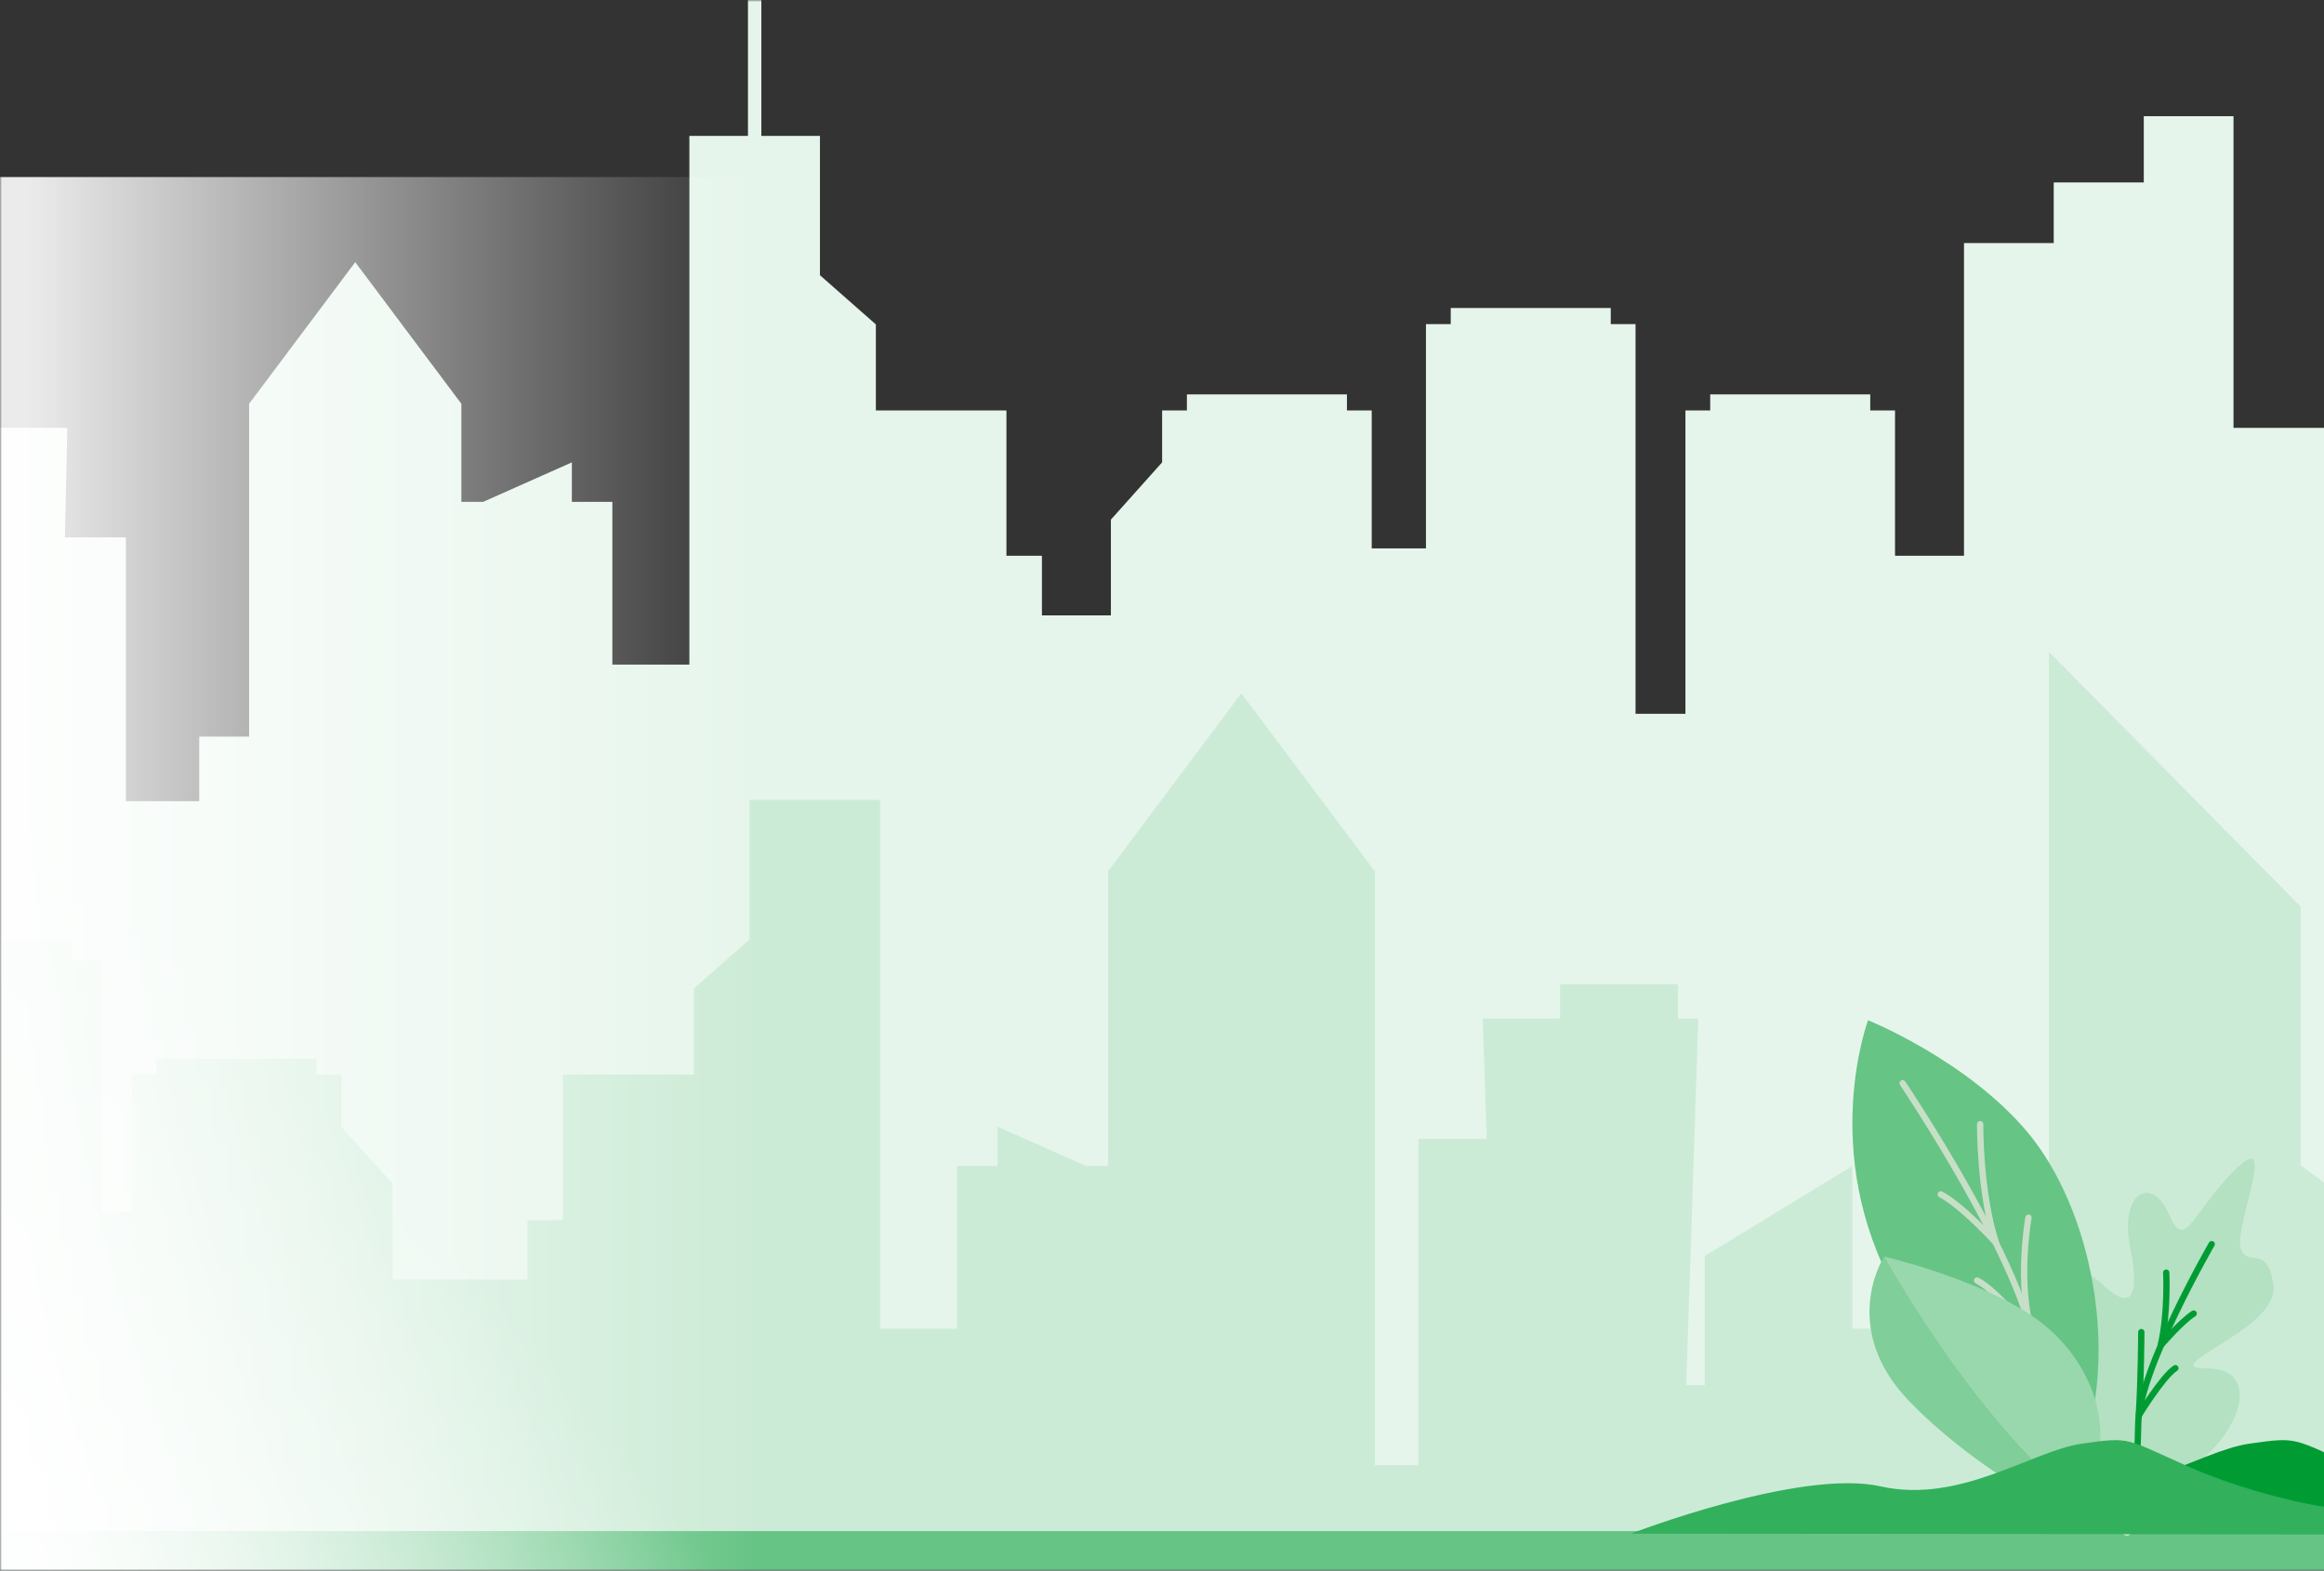 <svg xmlns="http://www.w3.org/2000/svg" width="617" height="417" fill="none" viewBox="0 0 617 417">
    <rect x="0" y="0" width="617" height="417" fill="#333333" stroke="none"/>
    <mask id="ycjm7db08a" width="787" height="417" x="0" y="0" maskUnits="userSpaceOnUse">
        <path fill="#C4C4C4" d="M0 0H787V417H0z"/>
    </mask>
    <g mask="url(#ycjm7db08a)">
        <path fill="#E6F5EB" d="M1512 113.6l-1.33 57.156h18.84V408H-235.555V163.289L-180 122.756v30.222l41.511-30.222v19.911h24.178v33.777h39.2v-43.2l39.2 23.823v34.4h3.556l-1.778-77.867h4.889v-8.356h3.644l2.933-50.31 2.934 50.31H-.8v8.356h18.667l-.623 29.067h16.178v70.044H52.89v-17.155h13.244V107.2l28.178-37.6 28.178 37.6v26.044h5.778l23.555-10.488v10.488h10.756v43.2h20.444V36.089h15.556V0h3.555v36.089h15.556v36.978l14.844 13.066v22.845H267.2v38.578h9.422v15.822h18.311v-25.422l13.6-15.2v-13.778h6.578v-4.267H357.6v4.267h6.578V145.6h14.4V86.044h6.578v-4.266h42.488v4.266h6.578v103.467h13.245v-80.533h6.577v-4.267h42.489v4.267h6.578v38.578h18.311V64.533h23.823V48.444h23.911v-17.6h23.822V113.6h40.178l-1.334 57.156h11.467v-7.467l55.644-40.533v30.222l41.423-30.222v19.911h24.177v33.777h39.289v-43.2l39.2 23.823v34.4h3.467l-1.778-77.867h4.889v-8.356h3.645l2.933-50.31 2.933 50.31h18.934v8.356H896.8l-.711 29.067h16.178v70.044h19.555v-17.155h13.156V107.2l28.178-37.6 28.174 37.6v26.044h5.78l23.56-10.488v10.488h10.75v43.2h20.45V36.089h15.55V0h3.56v36.089h15.55v36.978l14.85 13.066v22.845h34.75v38.578h9.34v15.822h18.31v-25.422l13.6-15.2v-13.778h6.58v-4.267h42.48v4.267h6.58V145.6h14.49V86.044h6.49v-4.266h42.58v4.266h6.49v103.467h13.33v-80.533h6.49v-4.267h42.58v4.267h6.49v38.578h18.31V64.533h23.91V48.444H1448v-17.6h23.82V113.6H1512z"/>
        <path fill="#CCEBD6" d="M1489.64 240.667v68.711l41.43 30.222V416H-234V233.467l33.6-51.289V142h29.422v21.689h29.423v19.822l.088 102.311h32.889v38.134h4.623v-38.667h6.489v-4.178h42.577v4.178h6.49v80.533h6.755V254.889h8.089v-5.245h52.533v5.245h8.089v67.022h7.91v-36.622h6.579v-4.178h42.489v4.178h6.577v13.867l13.6 15.111v25.422h35.823v-15.733h9.422v-38.667h34.755v-22.845l14.756-12.977V212.4h34.667v140.356h20.444v-43.2h10.756v-10.4l23.555 10.4h5.778v-78.223l35.378-47.289 35.466 47.289v157.689h11.556v-86.666h18.133l-1.066-31.912h20.533v-9.155h31.289v9.155h5.422l-3.2 97.334h4.889v-34.311l39.2-23.911v43.2h39.2v-33.778h12.978V173.022l66.844 67.645v68.711l34.045 24.889v-100.8l33.688-51.289V142h29.334v21.689h29.422v19.822l.178 102.311h32.8v38.134h4.622v-38.667h6.578v-4.178h42.489v4.178h6.577v80.533h6.756V254.889h8v-5.245h52.533v5.245h8.089v67.022h7.911v-36.622h6.578v-4.178h42.489v4.178h6.578v13.867l13.6 15.111v25.422h35.823v-15.733h9.42v-38.667h34.76v-22.845l14.84-12.977V212.4h34.58v140.356h20.44v-43.2h10.76v-10.4l23.55 10.4h5.78v-78.223l35.47-47.289 35.38 47.289v157.689h11.55v-86.666h18.14l-1.07-31.912h20.53v-9.155h31.29v9.155h5.42l-3.2 97.334h4.89v-34.311l39.2-23.911v43.2h39.2v-33.778h12.98V173.022l66.84 67.645z"/>
        <path fill="#66C485" d="M1511.38 406.489H-195.289v11.644H1511.38v-11.644z"/>
        <path fill="#B3E1C2" d="M568.5 407.176s0-8.773 13.158-17.545c13.159-8.773 19.03-26.317 4.387-26.317-14.644 0 19.029-10.257 17.544-21.931-1.484-11.674-7.287-4.386-8.772-10.257-1.485-5.871 10.257-32.188-1.485-20.514-11.674 11.674-13.158 21.931-17.544 11.674-4.387-10.257-13.159-5.871-10.257 8.772 2.901 14.644-.405 16.6-7.491 9.785-7.085-6.815-27.599-9.785-15.925 10.729s-1.214 26.047 8.165 37.856c9.38 11.877 18.22 3.104 18.22 17.748z"/>
        <path stroke="#009C33" stroke-linecap="round" stroke-linejoin="round" stroke-miterlimit="10" stroke-width="1.675" d="M587.191 330.316s-19.164 33.132-19.501 47.438c-.338 14.306-.405 20.514-11.134 28.207"/>
        <path stroke="#009C33" stroke-linecap="round" stroke-linejoin="round" stroke-miterlimit="10" stroke-width="1.675" d="M575.113 337.874s.54 10.864-1.484 19.366c0 0 5.398-6.343 8.772-8.502M568.499 353.664s-.067 12.754-.674 22.133c0 0 6.343-10.391 9.717-12.551"/>
        <path fill="#66C485" d="M564.72 406.973s-13.158-7.288-8.772-33.673c4.386-26.384-3.644-55.738-17.41-72.405-16.06-19.367-42.579-30.029-42.579-30.029s-13.159 35.09 7.287 71.731c20.447 36.574 51.217 64.376 61.474 64.376z"/>
        <path stroke="#C8DFC7" stroke-linecap="round" stroke-linejoin="round" stroke-miterlimit="10" stroke-width="1.675" d="M505.136 287.601s32.998 48.99 35.359 72.271c2.362 23.28 5.669 35.967 24.226 47.101"/>
        <path stroke="#C8DFC7" stroke-linecap="round" stroke-linejoin="round" stroke-miterlimit="10" stroke-width="1.675" d="M525.718 298.465s-.203 17.882 4.183 31.446c0 0-8.84-9.717-14.643-12.821M538.538 323.298s-3.239 17.882 1.148 31.446c0 0-8.908-11.674-14.778-14.778"/>
        <path fill="#009C33" d="M477.47 407.175s44.941-17.342 66.265-12.551c21.256 4.723 40.218-9.447 53.444-11.337 13.226-1.889 11.336-1.417 28.409 6.141 17.005 7.558 55.805 12.281 58.167 13.698l46.224 4.252-252.509-.203z"/>
        <path fill="#99D7AD" d="M500.21 333.69l.067-.067s24.833 5.735 39.881 16.195c12.889 8.975 20.446 24.832 16.33 39.07-2.362 8.098.675 12.889 3.712 15.453-29.624-16.937-57.898-66.872-59.99-70.651z"/>
        <path fill="#80CE99" d="M507.094 372.221c-18.422-18.894-7.828-37.113-6.883-38.598 2.092 3.779 30.366 53.781 59.922 70.651 2.294 1.957 4.521 2.7 4.521 2.7-9.582 0-38.328-14.981-57.56-34.753z"/>
        <path fill="#33B05C" d="M433 407.175s44.942-17.342 66.265-12.551c21.256 4.723 40.218-9.447 53.444-11.337 13.226-1.889 11.337-1.417 28.409 6.141 17.005 7.558 41.163 12.754 45.414 10.864 0 0 2.834-16.532 8.503-18.422 0 0-6.613 13.226-5.196 17.477 0 0 4.251-14.17 8.03-16.06 0 0-5.669 12.754-2.362 18.895 0 0 1.417-8.031 2.362-9.448 0 0-.945 8.975 1.417 10.392l46.223 4.251L433 407.175z"/>
        <path fill="url(#paint0_radial)" d="M-1 419H371V628H-1z" opacity=".9" transform="rotate(-90 -1 419)"/>
        <path fill="url(#paint1_linear)" d="M-1 419H371V628H-1z" opacity=".9" transform="rotate(-90 -1 419)"/>
    </g>
    <defs>
        <radialGradient id="paint0_radial" cx="0" cy="0" r="1" gradientTransform="matrix(95 105 -310.023 280.497 6 424)" gradientUnits="userSpaceOnUse">
            <stop stop-color="#fff"/>
            <stop offset="1" stop-color="#fff" stop-opacity="0"/>
        </radialGradient>
        <linearGradient id="paint1_linear" x1="185" x2="185" y1="428" y2="622" gradientUnits="userSpaceOnUse">
            <stop stop-color="#fff"/>
            <stop offset="1" stop-color="#fff" stop-opacity="0"/>
        </linearGradient>
    </defs>
</svg>
